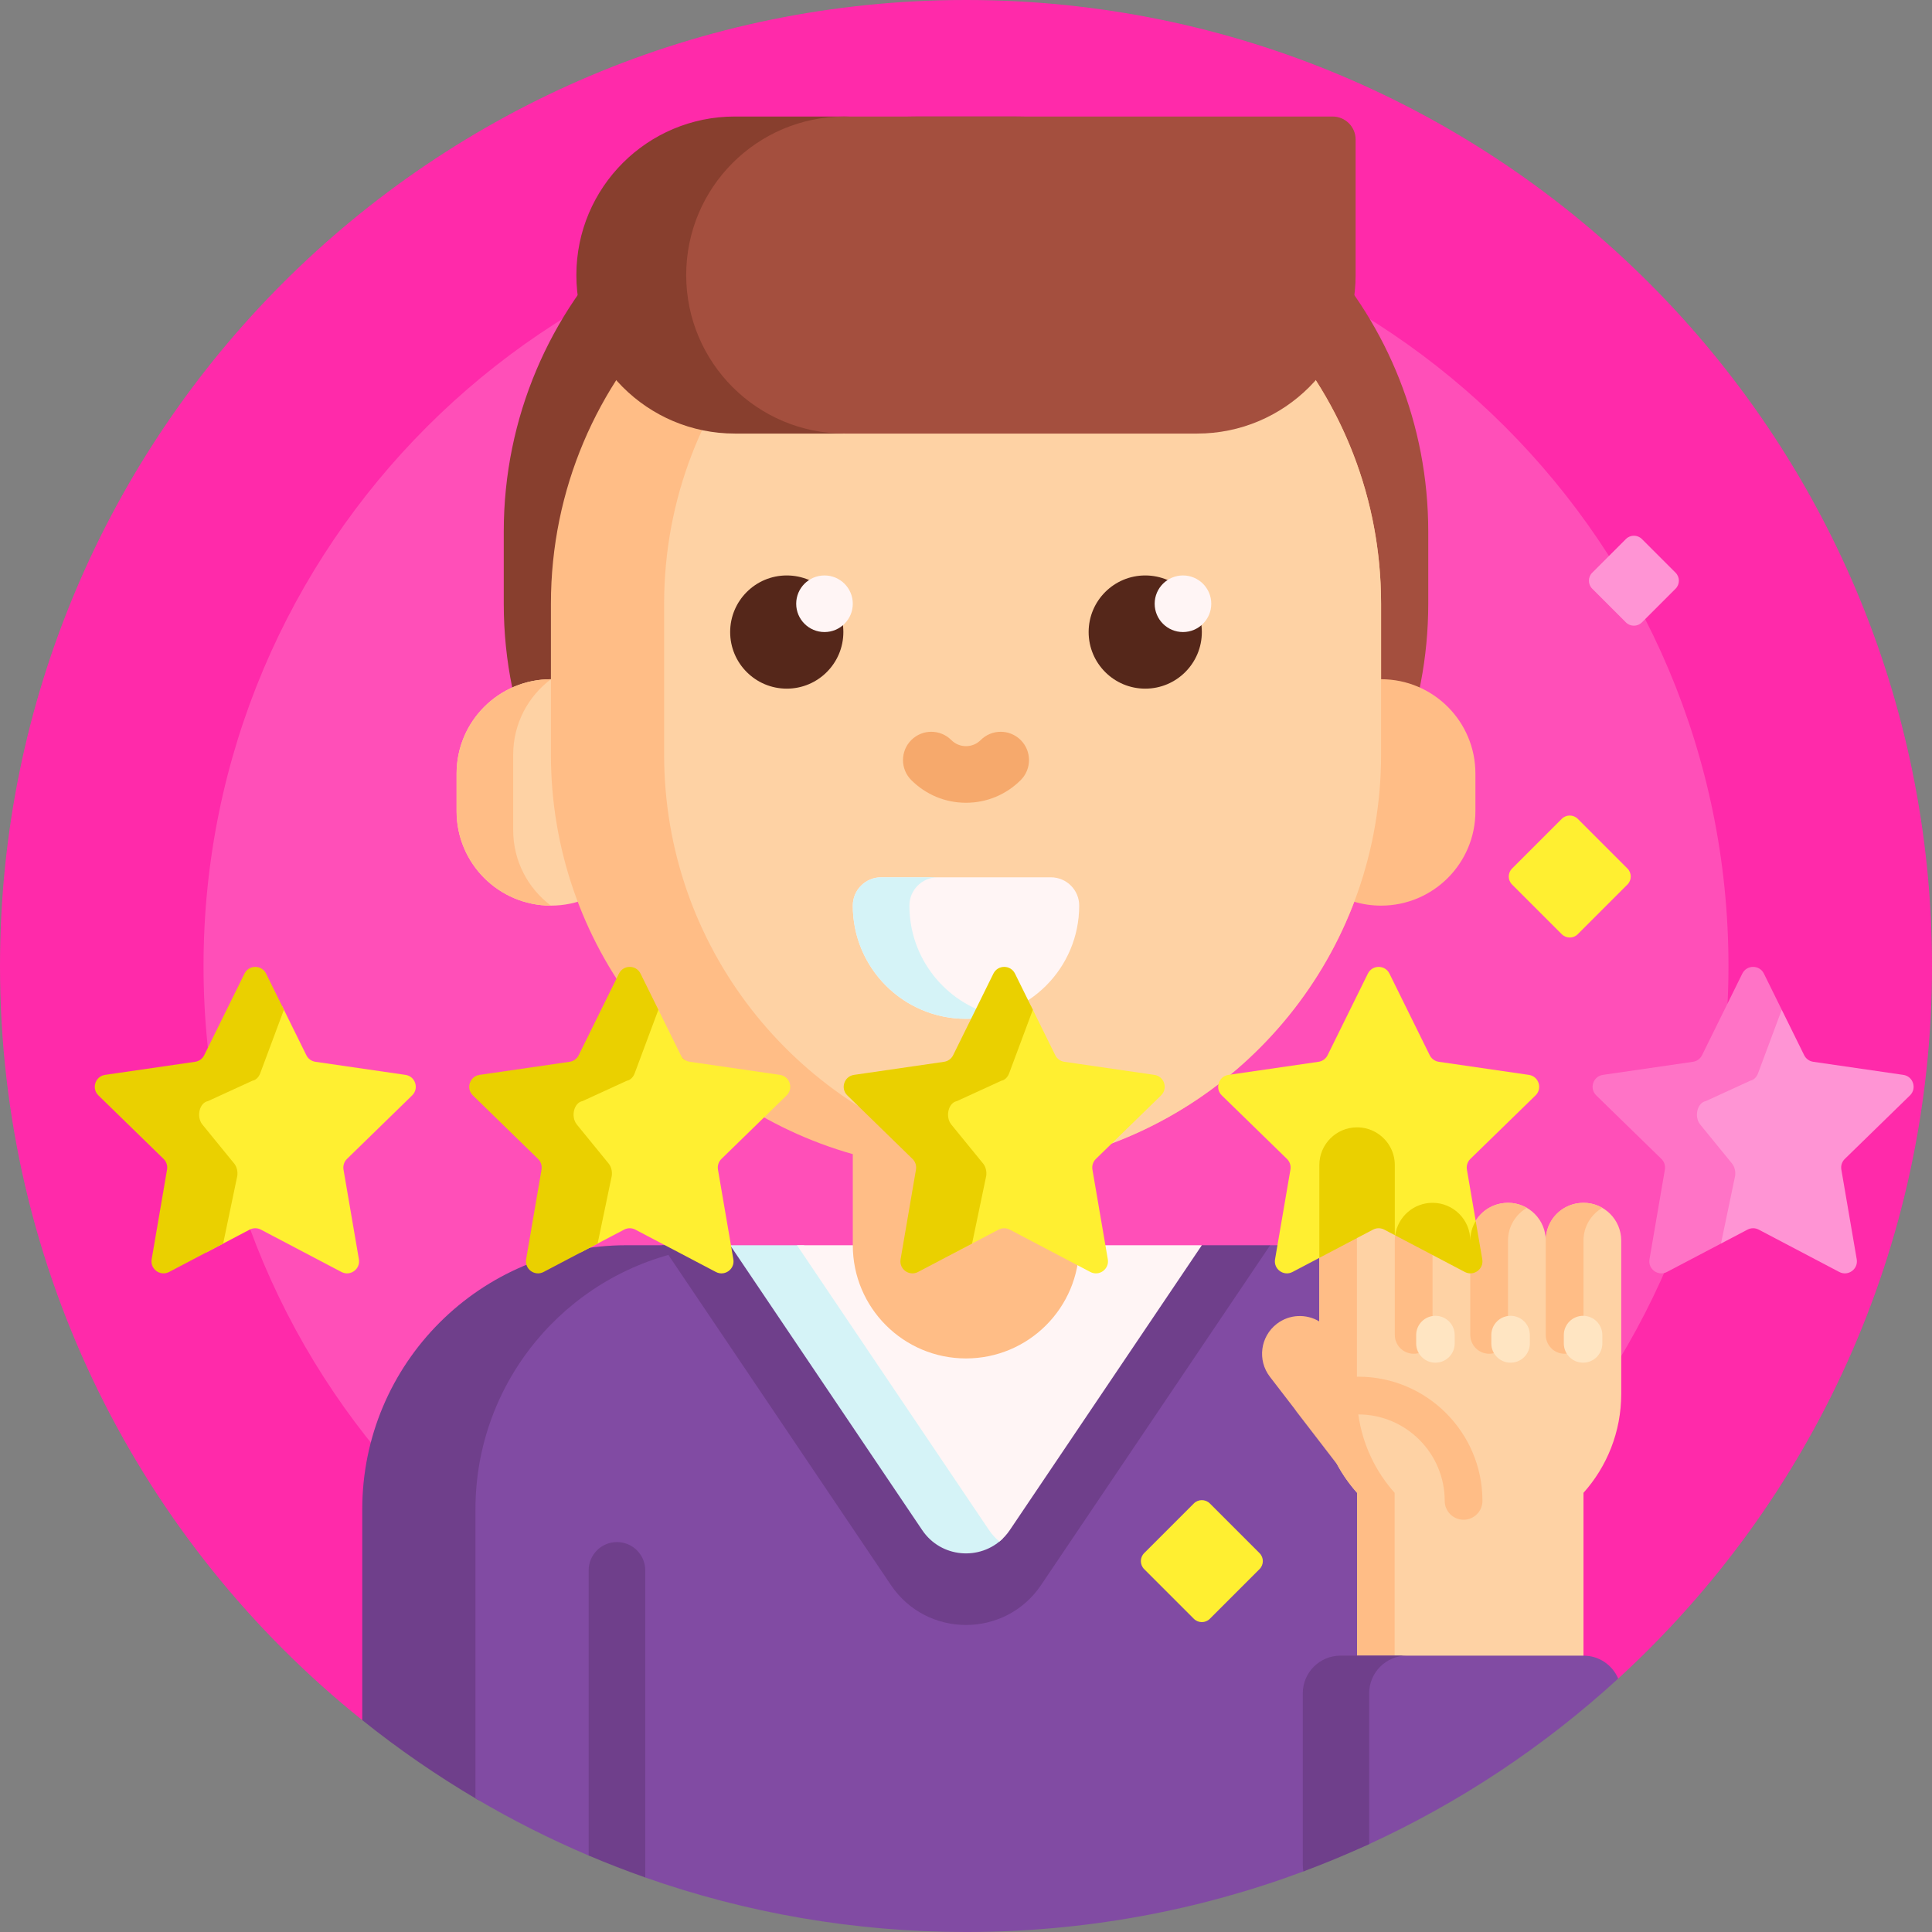 <svg id="Capa_1" enable-background="new 0 0 512 512" height="512" viewBox="0 0 512 512" width="512" xmlns="http://www.w3.org/2000/svg"><rect x="0" y="0" width="512" height="512" fill="#808080" stroke="none"/><g><path d="m0 256c0-141.385 114.615-256 256-256s256 114.615 256 256c0 74.763-32.048 142.04-83.157 188.843-2.803 2.567-13.968 3.418-16.724 1.449-41.901-29.926-93.204-47.533-148.619-47.533-62.522 0-166.429 57.951-167.5 57.092-58.526-46.915-96-119.007-96-199.851z" fill="#ff2aaa"/><path d="m458.064 256c0 111.597-90.467 202.064-202.064 202.064s-202.064-90.467-202.064-202.064 90.467-202.064 202.064-202.064 202.064 90.467 202.064 202.064z" fill="#ff4fb8"/><path d="m488.892 307.129c-.752.733-1.095 1.788-.917 2.823l4.077 23.771c.447 2.605-2.288 4.592-4.627 3.362l-21.348-11.223c-.929-.489-2.039-.489-2.968 0l-7.03 3.696-2.102-19.606c.177-1.034-.166-2.09-.917-2.823l-17.271-16.835c-1.893-1.845-.848-5.06 1.767-5.44l23.868-3.468c1.039-.151 1.937-.803 2.401-1.745l8.357-12.046 5.945 12.046c.465.941 1.363 1.594 2.401 1.745l23.868 3.468c2.616.38 3.66 3.595 1.768 5.44zm-44.849-151.114-8.922 8.922c-1.172 1.172-3.071 1.172-4.243 0l-8.922-8.922c-1.172-1.172-1.172-3.071 0-4.243l8.922-8.922c1.172-1.172 3.071-1.172 4.243 0l8.922 8.922c1.171 1.172 1.171 3.071 0 4.243z" fill="#ff94d4"/><path d="m456.078 329.557-14.318 7.527c-2.34 1.23-5.074-.757-4.627-3.362l4.077-23.771c.177-1.034-.166-2.09-.917-2.823l-17.271-16.835c-1.893-1.845-.848-5.06 1.767-5.44l23.868-3.468c1.039-.151 1.937-.803 2.401-1.745l10.674-21.628c1.17-2.37 4.55-2.37 5.72 0l4.729 9.582-6.277 16.83c-.397 1.065-1.165 1.804-2.053 1.974l-11.805 5.409c-2.237.43-3.13 4.068-1.512 6.156l8.513 10.438c.643.829.936 2.024.784 3.194z" fill="#ff73c6"/><path d="m184.187 331.725c-31.193 7.059-54.485 34.947-54.485 68.275v75.09c0 1.615-1.756 2.635-3.149 1.817-10.706-6.287-20.915-13.33-30.553-21.056v-55.851c0-38.66 31.34-70 70-70h16.106s7.071.596 2.081 1.725z" fill="#6f3f8b"/><path d="m416 400v47.766c-18.702 14.992-39.553 27.413-62.017 36.727-2.829 1.173-5.684 10.383-8.563 11.456-27.837 10.378-57.966 16.051-89.42 16.051-29.796 0-58.404-5.091-85-14.449-1.035-.364-2.076-2.642-3.105-3.019-2.956-1.083-5.886-2.22-8.79-3.408-1.042-.426-2.07 1.048-3.105.608-10.368-4.404-20.386-9.471-30-15.15v-76.582c0-33.827 23.995-62.051 55.893-68.578 4.557-.932 10.7 9.025 15.533 9.025l121.074-1.688 18.105-8.759h9.395c38.66 0 70 31.34 70 70z" fill="#814ba3"/><path d="m336.605 330-60.705 90.05c-9.514 14.113-30.287 14.113-39.801 0l-60.704-90.05h18.105l13.125 6.038 98.546 1.863 13.329-7.901zm-173.105 78.665c-4.142 0-7.5 3.358-7.5 7.5v75.567c4.923 2.091 9.925 4.032 15 5.818v-81.386c0-4.141-3.358-7.499-7.5-7.499z" fill="#6f3f8b"/><path d="m265.787 407.688c-6.055 5.957-16.393 5.225-21.396-2.195l-50.891-75.493h19.574l50.891 75.493c.548.812 1.16 1.543 1.822 2.195z" fill="#d5f3f7"/><path d="m318.5 330-50.891 75.493c-.796 1.18-1.726 2.191-2.753 3.033-1.027-.842-1.958-1.853-2.753-3.033l-50.892-75.493z" fill="#fff5f5"/><path d="m429.639 328.759v40.644c0 10.068-3.781 19.253-10 26.213v52.15h-60v-52.15c-6.219-6.96-10-16.145-10-26.213v-60.644c0-5.523 4.477-10 10-10s10 4.477 10 10v17.453s.109.846.315.047c1.11-4.313 5.025-7.501 9.685-7.501 5.523 0 10 4.477 10 10 0-5.523 4.477-10 10-10 5.522 0 9.999 4.476 10 9.998.001-5.522 4.478-9.998 10-9.998 5.523.001 10 4.478 10 10.001z" fill="#fed2a4"/><path d="m369.639 353.759v-25.082c0-5.342 4.053-9.58 9.385-9.899 2.051-.123 3.979.374 5.615 1.32-2.989 1.729-5 4.96-5 8.662v25c0 2.761-2.239 5-5 5-2.761-.001-5-2.239-5-5.001zm29.386-34.981c-5.332.319-9.385 4.531-9.385 9.872v25.109c0 2.761 2.239 5 5 5s5-2.239 5-5v-25c0-3.701 2.011-6.933 5-8.662-1.636-.946-3.564-1.442-5.615-1.319zm20 0c-5.332.319-9.385 4.608-9.385 9.949v25.032c0 2.761 2.239 5 5 5s5-2.239 5-5v-25c0-3.701 2.011-6.933 5-8.662-1.636-.946-3.564-1.442-5.615-1.319zm-59.071 46.058c-.12 0-.239.005-.357.013v-56.089c0-3.71 2.021-6.948 5.021-8.674-1.466-.843-3.166-1.326-4.979-1.326-5.523 0-10 4.477-10 10v41.443c-3.425-2.071-7.911-1.956-11.275.632-4.377 3.368-5.196 9.646-1.829 14.023l6.552 8.517c.148.229.306.454.476.674l10.754 13.979c1.475 2.74 3.265 5.286 5.322 7.588v52.15h9.958v-52.15c-5.08-5.686-8.533-12.856-9.627-20.78 12.626.009 22.895 10.283 22.895 22.911 0 2.761 2.238 5 5 5s5-2.239 5-5c0-18.147-14.764-32.911-32.911-32.911z" fill="#ffbd86"/><path d="m380.404 361.128c-2.82 0-5.106-2.286-5.106-5.106v-2.213c0-2.82 2.286-5.106 5.106-5.106 2.82 0 5.106 2.286 5.106 5.106v2.213c.001 2.819-2.286 5.106-5.106 5.106zm25.022-5.107v-2.213c0-2.82-2.286-5.106-5.106-5.106-2.82 0-5.106 2.286-5.106 5.106v2.213c0 2.82 2.286 5.106 5.106 5.106 2.819.001 5.106-2.286 5.106-5.106zm19.213 0v-2.213c0-2.82-2.286-5.106-5.106-5.106-2.82 0-5.106 2.286-5.106 5.106v2.213c0 2.82 2.286 5.106 5.106 5.106 2.82.001 5.106-2.286 5.106-5.106z" fill="#ffe5c2"/><path d="m378.501 140.879v19.121c0 56.954-43.284 103.798-98.751 109.432-55.467-5.634-98.751-52.478-98.751-109.432v-19.121c0-56.954 43.284-103.798 98.751-109.432 55.467 5.634 98.751 52.478 98.751 109.432z" fill="#a44f3e"/><path d="m279.75 269.432c-3.698.376-7.451.568-11.249.568h-25.002c-60.751 0-110-49.249-110-110v-19.121c0-60.751 49.249-110 110-110h25.002c3.798 0 7.551.193 11.249.568-55.467 5.634-98.751 52.478-98.751 109.432v19.121c0 56.954 43.284 103.798 98.751 109.432z" fill="#883f2e"/><path d="m171 205v10c0 13.807-11.193 25-25 25s-25-11.193-25-25v-10c0-13.807 11.193-25 25-25s25 11.193 25 25z" fill="#fed2a4"/><path d="m136 200v20c0 8.178 3.927 15.439 9.998 20-13.806-.001-24.998-11.194-24.998-25v-10c0-13.806 11.192-24.999 24.998-25-6.071 4.561-9.998 11.822-9.998 20zm230-20v-20c0-60.751-49.249-110-110-110-60.751 0-110 49.249-110 110v40c0 50.351 33.83 92.801 80 105.859v24.141c0 16.569 13.431 30 30 30s30-13.431 30-30v-24.141c33.586-9.499 60.641-34.551 72.895-66.883 2.252.666 4.637 1.024 7.105 1.024 13.807 0 25-11.193 25-25v-10c0-13.807-11.193-25-25-25z" fill="#ffbd86"/><path d="m366 160v40c0 50.792-34.425 93.543-81.216 106.195-9.023 2.44-18.545 2.44-27.568 0-46.791-12.652-81.216-55.403-81.216-106.195v-40c0-55.663 41.345-101.669 95-108.985 53.655 7.316 95 53.322 95 108.985z" fill="#fed2a4"/><path d="m270.5 206.731c-3.875 3.875-9.024 6.009-14.5 6.009s-10.625-2.134-14.5-6.009c-2.929-2.93-2.929-7.678 0-10.607 2.929-2.928 7.678-2.928 10.606 0 1.042 1.042 2.424 1.616 3.893 1.616s2.851-.574 3.893-1.616c2.929-2.928 7.678-2.928 10.606 0 2.931 2.93 2.931 7.678.002 10.607z" fill="#f6a96c"/><path d="m223.5 167.5c0 8.284-6.716 15-15 15s-15-6.716-15-15 6.716-15 15-15 15 6.716 15 15zm80-15c-8.284 0-15 6.716-15 15s6.716 15 15 15 15-6.716 15-15-6.716-15-15-15z" fill="#55271a"/><path d="m226 160c0 4.142-3.358 7.5-7.5 7.5s-7.5-3.358-7.5-7.5 3.358-7.5 7.5-7.5 7.5 3.358 7.5 7.5zm87.5-7.5c-4.142 0-7.5 3.358-7.5 7.5s3.358 7.5 7.5 7.5 7.5-3.358 7.5-7.5-3.358-7.5-7.5-7.5z" fill="#fff5f5"/><path d="m256 270c-16.569 0-30-13.431-30-30 0-4.142 3.358-7.5 7.5-7.5h45c4.142 0 7.5 3.358 7.5 7.5 0 16.569-13.431 30-30 30z" fill="#fff5f5"/><path d="m263.5 269.055c-2.397.617-4.91.945-7.5.945-16.568 0-30-13.431-30-30 0-4.142 3.358-7.5 7.5-7.5h15c-4.142 0-7.5 3.358-7.5 7.5 0 13.979 9.561 25.724 22.5 29.055z" fill="#d5f3f7"/><path d="m208.457 290.294-17.271 16.835c-.752.733-1.095 1.788-.917 2.823l4.077 23.771c.447 2.605-2.288 4.592-4.627 3.362l-21.348-11.223c-.929-.489-2.039-.489-2.968 0l-11.557 6.076 3.771-21.986c.177-1.034-.166-2.09-.917-2.823l-17.271-16.835c-1.893-1.845-.848-5.06 1.767-5.44l23.868-3.468c1.039-.151 1.937-.803 2.401-1.745l6.478-13.125 6.478 13.125c.464.941 1.362 1.594 2.401 1.745l23.868 3.468c2.615.38 3.66 3.595 1.767 5.44zm-101.002-5.44-23.868-3.468c-1.039-.151-1.937-.803-2.401-1.745l-6.478-13.125-6.478 13.125c-.464.941-1.362 1.594-2.401 1.745l-23.868 3.468c-2.616.38-3.66 3.595-1.768 5.44l17.271 16.835c.752.733 1.095 1.788.917 2.823l-3.771 21.986 11.557-6.076c.929-.489 2.039-.489 2.968 0l21.348 11.223c2.34 1.23 5.074-.757 4.627-3.362l-4.077-23.771c-.177-1.034.166-2.09.917-2.823l17.271-16.835c1.894-1.845.849-5.06-1.766-5.44zm198.47 0-23.868-3.468c-1.039-.151-1.937-.803-2.401-1.745l-6.478-13.125-6.478 13.125c-.465.941-1.363 1.594-2.401 1.745l-23.868 3.468c-2.616.38-3.66 3.595-1.767 5.44l17.271 16.835c.751.733 1.094 1.788.917 2.823l-3.771 21.986 11.557-6.076c.929-.489 2.039-.489 2.968 0l21.348 11.223c2.34 1.23 5.074-.757 4.627-3.362l-4.077-23.771c-.177-1.034.166-2.09.917-2.823l17.271-16.835c1.893-1.845.849-5.06-1.767-5.44zm99.235 0-23.868-3.468c-1.039-.151-1.937-.803-2.401-1.745l-10.674-21.628c-1.17-2.37-4.55-2.37-5.719 0l-10.674 21.628c-.465.941-1.363 1.594-2.401 1.745l-23.868 3.468c-2.616.38-3.66 3.595-1.767 5.44l17.271 16.835c.752.733 1.095 1.788.917 2.823l-4.077 23.771c-.447 2.605 2.288 4.592 4.627 3.362l7.115-3.74 1.196-2.664 13.038-6.958c.929-.489 2.039-.489 2.968 0l1.875.986.923 2.623 1.744.178 17.404 8.426c2.34 1.23 3.681.014 3.234-2.592l-1.234-7.791.291-1.964-2.339-13.637c-.177-1.034.166-2.09.917-2.823l17.271-16.835c1.891-1.845.847-5.06-1.769-5.44zm-71.376 126.737-13.162-13.162c-1.172-1.172-3.071-1.172-4.243 0l-13.162 13.162c-1.172 1.172-1.172 3.071 0 4.243l13.162 13.163c1.172 1.172 3.071 1.172 4.243 0l13.162-13.163c1.171-1.172 1.171-3.071 0-4.243zm97.5-181.425-13.162-13.162c-1.172-1.172-3.071-1.172-4.243 0l-13.162 13.162c-1.172 1.172-1.172 3.071 0 4.243l13.162 13.163c1.172 1.172 3.071 1.172 4.243 0l13.162-13.163c1.171-1.172 1.171-3.072 0-4.243z" fill="#ffef31"/><path d="m70.511 258.013 4.729 9.582-6.277 16.83c-.397 1.065-1.165 1.804-2.053 1.974l-11.805 5.409c-2.237.43-3.13 4.068-1.511 6.156l8.513 10.438c.643.829.936 2.024.784 3.194l-3.753 17.96-14.318 7.527c-2.34 1.23-5.074-.757-4.627-3.362l4.077-23.771c.177-1.034-.166-2.09-.917-2.823l-17.271-16.835c-1.893-1.845-.848-5.06 1.767-5.44l23.868-3.468c1.039-.151 1.937-.803 2.401-1.745l10.674-21.628c1.17-2.368 4.55-2.368 5.719.002zm294.107 42.072c-.002-.001-.003-.002-.005-.003-1.465-.841-3.163-1.323-4.974-1.323-5.523 0-10 4.477-10 10v24.585l14.234-7.483c.929-.489 2.039-.489 2.968 0l2.798 1.471v-18.573c0-3.71-2.02-6.948-5.021-8.674zm28.198 33.638-1.738-10.134c-.913 1.509-1.439 3.278-1.439 5.17 0-5.523-4.477-10-10-10-5.056 0-9.234 3.752-9.905 8.623l18.455 9.702c2.34 1.231 5.074-.756 4.627-3.361zm-228.789-75.71-10.674 21.628c-.464.941-1.362 1.594-2.401 1.745l-23.868 3.468c-2.616.38-3.66 3.595-1.767 5.44l17.271 16.835c.752.733 1.095 1.788.917 2.823l-4.077 23.771c-.447 2.605 2.288 4.592 4.627 3.362l14.318-7.527 3.753-17.96c.152-1.171-.142-2.365-.784-3.194l-8.513-10.438c-1.619-2.088-.726-5.726 1.511-6.156l11.805-5.409c.888-.171 1.656-.909 2.053-1.974l6.277-16.83-4.729-9.582c-1.169-2.372-4.549-2.372-5.719-.002zm99.235 0-10.674 21.628c-.465.941-1.363 1.594-2.401 1.745l-23.868 3.468c-2.616.38-3.66 3.595-1.767 5.44l17.271 16.835c.751.733 1.094 1.788.917 2.823l-4.077 23.771c-.447 2.605 2.288 4.592 4.627 3.362l14.318-7.527 3.753-17.96c.152-1.171-.142-2.365-.784-3.194l-8.513-10.438c-1.619-2.088-.725-5.726 1.512-6.156l11.805-5.409c.888-.171 1.656-.909 2.053-1.974l6.277-16.83-4.729-9.582c-1.17-2.372-4.55-2.372-5.72-.002z" fill="#ead000"/><path d="m253.5 60.879v24.021c0 16.569-13.431 30-30 30h-28.745c-23.202 0-42.011-18.809-42.011-42.011 0-23.202 18.809-42.011 42.011-42.011h28.745c16.569.001 30 13.432 30 30.001z" fill="#883f2e"/><path d="m359.255 36.984v35.906c0 23.202-18.809 42.011-42.011 42.011h-93.383c-23.202 0-42.011-18.809-42.011-42.011 0-23.202 18.809-42.011 42.011-42.011h129.289c3.372 0 6.105 2.733 6.105 6.105z" fill="#a44f3e"/><path d="m428.843 444.844c-19.533 17.888-41.851 32.786-66.228 43.967-5.625 2.58-17.366 5.925-17.366 5.296v-45.347c0-5.523 4.477-10 10-10h64.39c4.133-.001 7.681 2.507 9.204 6.084z" fill="#814ba3"/><path d="m372.842 438.759c-5.523 0-10 4.477-10 10v39.947c-5.698 2.62-11.509 5.038-17.423 7.243-.111-.597-.17-1.213-.17-1.843v-45.347c0-5.523 4.477-10 10-10z" fill="#6f3f8b"/></g></svg>